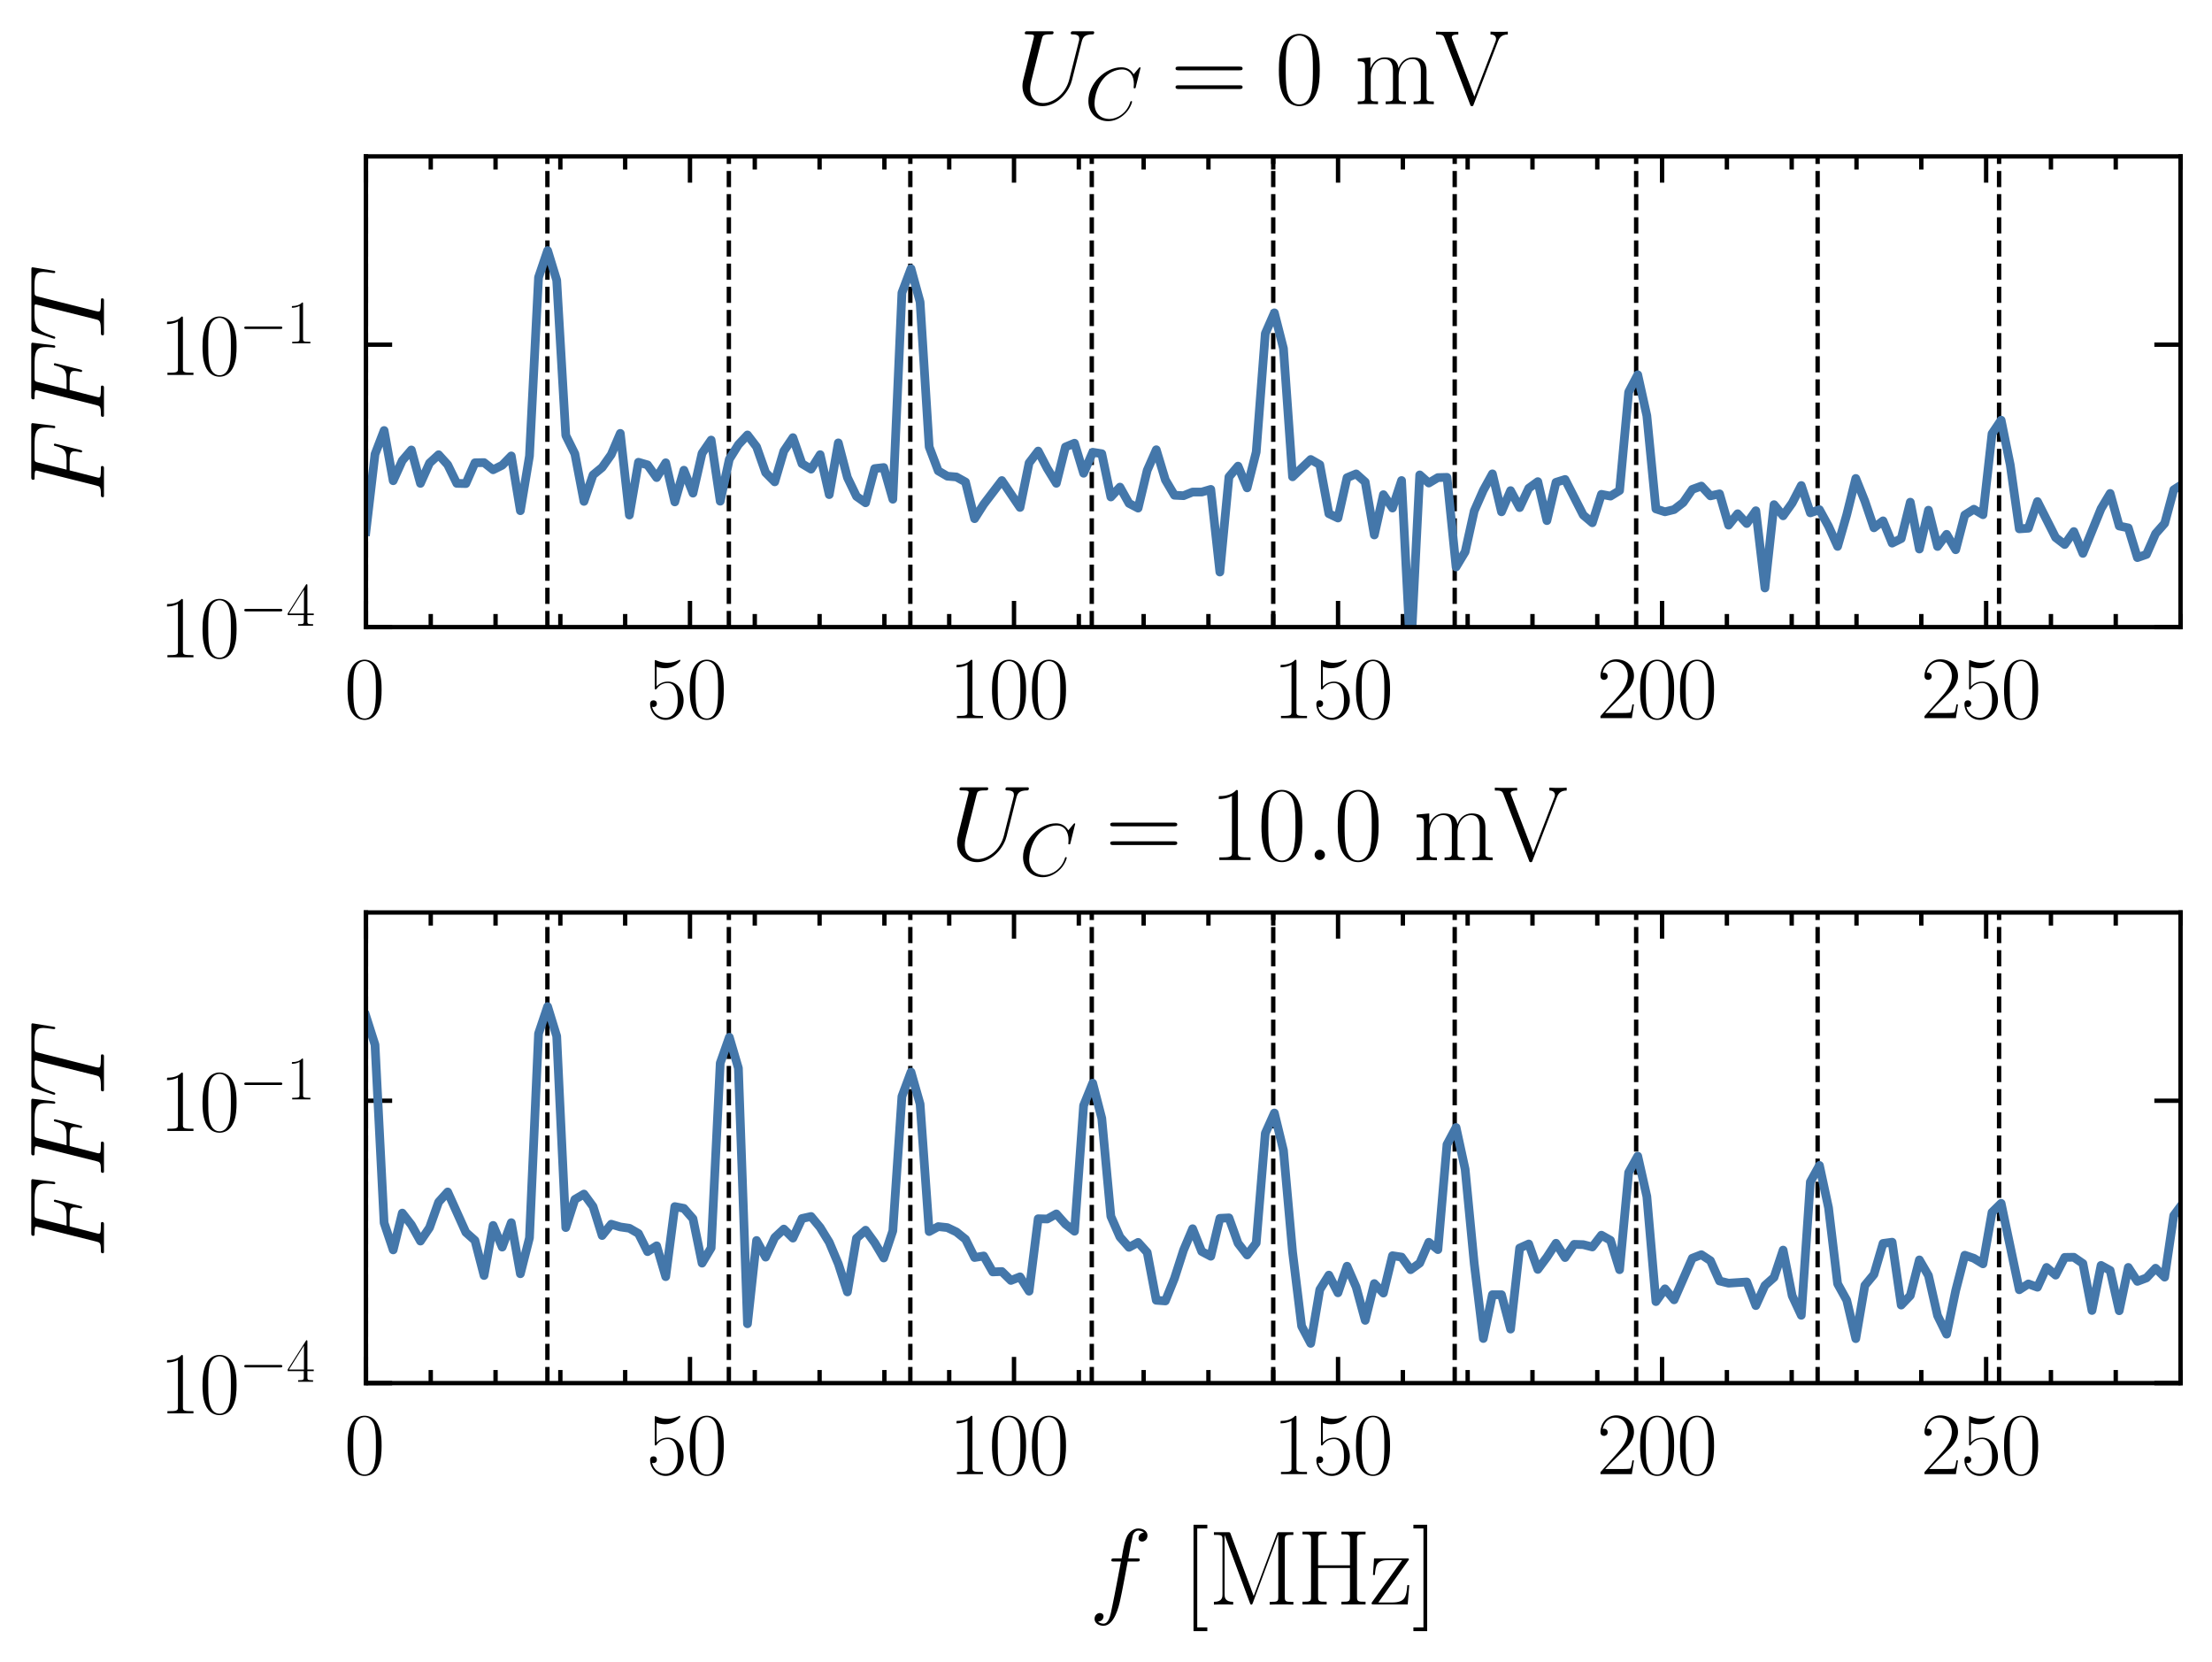 <?xml version="1.0" encoding="utf-8" standalone="no"?>
<!DOCTYPE svg PUBLIC "-//W3C//DTD SVG 1.1//EN"
  "http://www.w3.org/Graphics/SVG/1.1/DTD/svg11.dtd">
<svg xmlns:xlink="http://www.w3.org/1999/xlink" width="253.2pt" height="190.2pt" viewBox="0 0 253.2 190.2" xmlns="http://www.w3.org/2000/svg" version="1.1">
 <defs>
  <style type="text/css">*{stroke-linejoin: round; stroke-linecap: butt}</style>
 </defs>
 <g id="figure_1">
  <g id="patch_1">
   <path d="M 0 190.2 
L 253.2 190.2 
L 253.2 0 
L 0 0 
L 0 190.2 
z
" style="fill: none"/>
  </g>
  <g id="axes_1">
   <g id="patch_2">
    <path d="M 41.887 71.766 
L 249.6 71.766 
L 249.6 17.902 
L 41.887 17.902 
L 41.887 71.766 
z
" style="fill: none"/>
   </g>
   <g id="matplotlib.axis_1">
    <g id="xtick_1">
     <g id="line2d_1">
      <defs>
       <path id="m1334ce44d2" d="M 0 0 
L 0 -3 
" style="stroke: #000000; stroke-width: 0.5"/>
      </defs>
      <g>
       <use xlink:href="#m1334ce44d2" x="41.887" y="71.766" style="stroke: #000000; stroke-width: 0.5"/>
      </g>
     </g>
     <g id="line2d_2">
      <defs>
       <path id="m9da2466e76" d="M 0 0 
L 0 3 
" style="stroke: #000000; stroke-width: 0.5"/>
      </defs>
      <g>
       <use xlink:href="#m9da2466e76" x="41.887" y="17.902" style="stroke: #000000; stroke-width: 0.5"/>
      </g>
     </g>
     <g id="text_1">
      <!-- $\mathdefault{0}$ -->
      <g transform="translate(39.397 82.185) scale(0.1 -0.1)">
       <defs>
        <path id="CMR17-30" d="M 2688 2025 
C 2688 2416 2682 3080 2413 3591 
C 2176 4039 1798 4198 1466 4198 
C 1158 4198 768 4058 525 3597 
C 269 3118 243 2524 243 2025 
C 243 1661 250 1106 448 619 
C 723 -39 1216 -128 1466 -128 
C 1760 -128 2208 -7 2470 600 
C 2662 1042 2688 1559 2688 2025 
z
M 1466 -26 
C 1056 -26 813 325 723 812 
C 653 1188 653 1738 653 2096 
C 653 2588 653 2997 736 3387 
C 858 3929 1216 4096 1466 4096 
C 1728 4096 2067 3923 2189 3400 
C 2272 3036 2278 2607 2278 2096 
C 2278 1680 2278 1169 2202 792 
C 2067 95 1690 -26 1466 -26 
z
" transform="scale(0.016)"/>
       </defs>
       <use xlink:href="#CMR17-30" transform="scale(0.996)"/>
      </g>
     </g>
    </g>
    <g id="xtick_2">
     <g id="line2d_3">
      <g>
       <use xlink:href="#m1334ce44d2" x="78.979" y="71.766" style="stroke: #000000; stroke-width: 0.5"/>
      </g>
     </g>
     <g id="line2d_4">
      <g>
       <use xlink:href="#m9da2466e76" x="78.979" y="17.902" style="stroke: #000000; stroke-width: 0.5"/>
      </g>
     </g>
     <g id="text_2">
      <!-- $\mathdefault{50}$ -->
      <g transform="translate(73.997 82.185) scale(0.1 -0.1)">
       <defs>
        <path id="CMR17-35" d="M 730 3692 
C 794 3666 1056 3584 1325 3584 
C 1920 3584 2246 3911 2432 4100 
C 2432 4157 2432 4192 2394 4192 
C 2387 4192 2374 4192 2323 4163 
C 2099 4058 1837 3973 1517 3973 
C 1325 3973 1037 3999 723 4139 
C 653 4171 640 4171 634 4171 
C 602 4171 595 4164 595 4037 
L 595 2203 
C 595 2089 595 2057 659 2057 
C 691 2057 704 2070 736 2114 
C 941 2401 1222 2522 1542 2522 
C 1766 2522 2246 2382 2246 1289 
C 2246 1085 2246 715 2054 421 
C 1894 159 1645 25 1370 25 
C 947 25 518 320 403 814 
C 429 807 480 795 506 795 
C 589 795 749 840 749 1038 
C 749 1210 627 1280 506 1280 
C 358 1280 262 1190 262 1011 
C 262 454 704 -128 1382 -128 
C 2042 -128 2669 440 2669 1264 
C 2669 2030 2170 2624 1549 2624 
C 1222 2624 947 2503 730 2274 
L 730 3692 
z
" transform="scale(0.016)"/>
       </defs>
       <use xlink:href="#CMR17-35" transform="scale(0.996)"/>
       <use xlink:href="#CMR17-30" transform="translate(45.69 0) scale(0.996)"/>
      </g>
     </g>
    </g>
    <g id="xtick_3">
     <g id="line2d_5">
      <g>
       <use xlink:href="#m1334ce44d2" x="116.07" y="71.766" style="stroke: #000000; stroke-width: 0.5"/>
      </g>
     </g>
     <g id="line2d_6">
      <g>
       <use xlink:href="#m9da2466e76" x="116.07" y="17.902" style="stroke: #000000; stroke-width: 0.5"/>
      </g>
     </g>
     <g id="text_3">
      <!-- $\mathdefault{100}$ -->
      <g transform="translate(108.598 82.185) scale(0.1 -0.1)">
       <defs>
        <path id="CMR17-31" d="M 1702 4058 
C 1702 4192 1696 4192 1606 4192 
C 1357 3916 979 3827 621 3827 
C 602 3827 570 3827 563 3808 
C 557 3795 557 3782 557 3648 
C 755 3648 1088 3686 1344 3839 
L 1344 461 
C 1344 236 1331 160 781 160 
L 589 160 
L 589 0 
C 896 0 1216 0 1523 0 
C 1830 0 2150 0 2458 0 
L 2458 160 
L 2266 160 
C 1715 160 1702 230 1702 458 
L 1702 4058 
z
" transform="scale(0.016)"/>
       </defs>
       <use xlink:href="#CMR17-31" transform="scale(0.996)"/>
       <use xlink:href="#CMR17-30" transform="translate(45.69 0) scale(0.996)"/>
       <use xlink:href="#CMR17-30" transform="translate(91.381 0) scale(0.996)"/>
      </g>
     </g>
    </g>
    <g id="xtick_4">
     <g id="line2d_7">
      <g>
       <use xlink:href="#m1334ce44d2" x="153.162" y="71.766" style="stroke: #000000; stroke-width: 0.5"/>
      </g>
     </g>
     <g id="line2d_8">
      <g>
       <use xlink:href="#m9da2466e76" x="153.162" y="17.902" style="stroke: #000000; stroke-width: 0.5"/>
      </g>
     </g>
     <g id="text_4">
      <!-- $\mathdefault{150}$ -->
      <g transform="translate(145.69 82.185) scale(0.1 -0.1)">
       <use xlink:href="#CMR17-31" transform="scale(0.996)"/>
       <use xlink:href="#CMR17-35" transform="translate(45.69 0) scale(0.996)"/>
       <use xlink:href="#CMR17-30" transform="translate(91.381 0) scale(0.996)"/>
      </g>
     </g>
    </g>
    <g id="xtick_5">
     <g id="line2d_9">
      <g>
       <use xlink:href="#m1334ce44d2" x="190.253" y="71.766" style="stroke: #000000; stroke-width: 0.5"/>
      </g>
     </g>
     <g id="line2d_10">
      <g>
       <use xlink:href="#m9da2466e76" x="190.253" y="17.902" style="stroke: #000000; stroke-width: 0.5"/>
      </g>
     </g>
     <g id="text_5">
      <!-- $\mathdefault{200}$ -->
      <g transform="translate(182.781 82.185) scale(0.1 -0.1)">
       <defs>
        <path id="CMR17-32" d="M 2669 989 
L 2554 989 
C 2490 536 2438 459 2413 420 
C 2381 369 1920 369 1830 369 
L 602 369 
C 832 619 1280 1072 1824 1597 
C 2214 1967 2669 2402 2669 3035 
C 2669 3790 2067 4224 1395 4224 
C 691 4224 262 3604 262 3030 
C 262 2780 448 2748 525 2748 
C 589 2748 781 2787 781 3010 
C 781 3207 614 3264 525 3264 
C 486 3264 448 3258 422 3245 
C 544 3790 915 4058 1306 4058 
C 1862 4058 2227 3617 2227 3035 
C 2227 2479 1901 2000 1536 1584 
L 262 146 
L 262 0 
L 2515 0 
L 2669 989 
z
" transform="scale(0.016)"/>
       </defs>
       <use xlink:href="#CMR17-32" transform="scale(0.996)"/>
       <use xlink:href="#CMR17-30" transform="translate(45.69 0) scale(0.996)"/>
       <use xlink:href="#CMR17-30" transform="translate(91.381 0) scale(0.996)"/>
      </g>
     </g>
    </g>
    <g id="xtick_6">
     <g id="line2d_11">
      <g>
       <use xlink:href="#m1334ce44d2" x="227.345" y="71.766" style="stroke: #000000; stroke-width: 0.5"/>
      </g>
     </g>
     <g id="line2d_12">
      <g>
       <use xlink:href="#m9da2466e76" x="227.345" y="17.902" style="stroke: #000000; stroke-width: 0.5"/>
      </g>
     </g>
     <g id="text_6">
      <!-- $\mathdefault{250}$ -->
      <g transform="translate(219.873 82.185) scale(0.1 -0.1)">
       <use xlink:href="#CMR17-32" transform="scale(0.996)"/>
       <use xlink:href="#CMR17-35" transform="translate(45.69 0) scale(0.996)"/>
       <use xlink:href="#CMR17-30" transform="translate(91.381 0) scale(0.996)"/>
      </g>
     </g>
    </g>
    <g id="xtick_7">
     <g id="line2d_13">
      <defs>
       <path id="m2199b0cbd5" d="M 0 0 
L 0 -1.5 
" style="stroke: #000000; stroke-width: 0.5"/>
      </defs>
      <g>
       <use xlink:href="#m2199b0cbd5" x="49.306" y="71.766" style="stroke: #000000; stroke-width: 0.5"/>
      </g>
     </g>
     <g id="line2d_14">
      <defs>
       <path id="mbf04f0ed23" d="M 0 0 
L 0 1.5 
" style="stroke: #000000; stroke-width: 0.5"/>
      </defs>
      <g>
       <use xlink:href="#mbf04f0ed23" x="49.306" y="17.902" style="stroke: #000000; stroke-width: 0.5"/>
      </g>
     </g>
    </g>
    <g id="xtick_8">
     <g id="line2d_15">
      <g>
       <use xlink:href="#m2199b0cbd5" x="56.724" y="71.766" style="stroke: #000000; stroke-width: 0.5"/>
      </g>
     </g>
     <g id="line2d_16">
      <g>
       <use xlink:href="#mbf04f0ed23" x="56.724" y="17.902" style="stroke: #000000; stroke-width: 0.5"/>
      </g>
     </g>
    </g>
    <g id="xtick_9">
     <g id="line2d_17">
      <g>
       <use xlink:href="#m2199b0cbd5" x="64.142" y="71.766" style="stroke: #000000; stroke-width: 0.5"/>
      </g>
     </g>
     <g id="line2d_18">
      <g>
       <use xlink:href="#mbf04f0ed23" x="64.142" y="17.902" style="stroke: #000000; stroke-width: 0.5"/>
      </g>
     </g>
    </g>
    <g id="xtick_10">
     <g id="line2d_19">
      <g>
       <use xlink:href="#m2199b0cbd5" x="71.561" y="71.766" style="stroke: #000000; stroke-width: 0.5"/>
      </g>
     </g>
     <g id="line2d_20">
      <g>
       <use xlink:href="#mbf04f0ed23" x="71.561" y="17.902" style="stroke: #000000; stroke-width: 0.5"/>
      </g>
     </g>
    </g>
    <g id="xtick_11">
     <g id="line2d_21">
      <g>
       <use xlink:href="#m2199b0cbd5" x="86.397" y="71.766" style="stroke: #000000; stroke-width: 0.5"/>
      </g>
     </g>
     <g id="line2d_22">
      <g>
       <use xlink:href="#mbf04f0ed23" x="86.397" y="17.902" style="stroke: #000000; stroke-width: 0.5"/>
      </g>
     </g>
    </g>
    <g id="xtick_12">
     <g id="line2d_23">
      <g>
       <use xlink:href="#m2199b0cbd5" x="93.815" y="71.766" style="stroke: #000000; stroke-width: 0.5"/>
      </g>
     </g>
     <g id="line2d_24">
      <g>
       <use xlink:href="#mbf04f0ed23" x="93.815" y="17.902" style="stroke: #000000; stroke-width: 0.5"/>
      </g>
     </g>
    </g>
    <g id="xtick_13">
     <g id="line2d_25">
      <g>
       <use xlink:href="#m2199b0cbd5" x="101.234" y="71.766" style="stroke: #000000; stroke-width: 0.5"/>
      </g>
     </g>
     <g id="line2d_26">
      <g>
       <use xlink:href="#mbf04f0ed23" x="101.234" y="17.902" style="stroke: #000000; stroke-width: 0.5"/>
      </g>
     </g>
    </g>
    <g id="xtick_14">
     <g id="line2d_27">
      <g>
       <use xlink:href="#m2199b0cbd5" x="108.652" y="71.766" style="stroke: #000000; stroke-width: 0.5"/>
      </g>
     </g>
     <g id="line2d_28">
      <g>
       <use xlink:href="#mbf04f0ed23" x="108.652" y="17.902" style="stroke: #000000; stroke-width: 0.5"/>
      </g>
     </g>
    </g>
    <g id="xtick_15">
     <g id="line2d_29">
      <g>
       <use xlink:href="#m2199b0cbd5" x="123.489" y="71.766" style="stroke: #000000; stroke-width: 0.5"/>
      </g>
     </g>
     <g id="line2d_30">
      <g>
       <use xlink:href="#mbf04f0ed23" x="123.489" y="17.902" style="stroke: #000000; stroke-width: 0.5"/>
      </g>
     </g>
    </g>
    <g id="xtick_16">
     <g id="line2d_31">
      <g>
       <use xlink:href="#m2199b0cbd5" x="130.907" y="71.766" style="stroke: #000000; stroke-width: 0.5"/>
      </g>
     </g>
     <g id="line2d_32">
      <g>
       <use xlink:href="#mbf04f0ed23" x="130.907" y="17.902" style="stroke: #000000; stroke-width: 0.5"/>
      </g>
     </g>
    </g>
    <g id="xtick_17">
     <g id="line2d_33">
      <g>
       <use xlink:href="#m2199b0cbd5" x="138.325" y="71.766" style="stroke: #000000; stroke-width: 0.5"/>
      </g>
     </g>
     <g id="line2d_34">
      <g>
       <use xlink:href="#mbf04f0ed23" x="138.325" y="17.902" style="stroke: #000000; stroke-width: 0.5"/>
      </g>
     </g>
    </g>
    <g id="xtick_18">
     <g id="line2d_35">
      <g>
       <use xlink:href="#m2199b0cbd5" x="145.743" y="71.766" style="stroke: #000000; stroke-width: 0.5"/>
      </g>
     </g>
     <g id="line2d_36">
      <g>
       <use xlink:href="#mbf04f0ed23" x="145.743" y="17.902" style="stroke: #000000; stroke-width: 0.5"/>
      </g>
     </g>
    </g>
    <g id="xtick_19">
     <g id="line2d_37">
      <g>
       <use xlink:href="#m2199b0cbd5" x="160.58" y="71.766" style="stroke: #000000; stroke-width: 0.5"/>
      </g>
     </g>
     <g id="line2d_38">
      <g>
       <use xlink:href="#mbf04f0ed23" x="160.58" y="17.902" style="stroke: #000000; stroke-width: 0.5"/>
      </g>
     </g>
    </g>
    <g id="xtick_20">
     <g id="line2d_39">
      <g>
       <use xlink:href="#m2199b0cbd5" x="167.998" y="71.766" style="stroke: #000000; stroke-width: 0.5"/>
      </g>
     </g>
     <g id="line2d_40">
      <g>
       <use xlink:href="#mbf04f0ed23" x="167.998" y="17.902" style="stroke: #000000; stroke-width: 0.5"/>
      </g>
     </g>
    </g>
    <g id="xtick_21">
     <g id="line2d_41">
      <g>
       <use xlink:href="#m2199b0cbd5" x="175.417" y="71.766" style="stroke: #000000; stroke-width: 0.5"/>
      </g>
     </g>
     <g id="line2d_42">
      <g>
       <use xlink:href="#mbf04f0ed23" x="175.417" y="17.902" style="stroke: #000000; stroke-width: 0.5"/>
      </g>
     </g>
    </g>
    <g id="xtick_22">
     <g id="line2d_43">
      <g>
       <use xlink:href="#m2199b0cbd5" x="182.835" y="71.766" style="stroke: #000000; stroke-width: 0.5"/>
      </g>
     </g>
     <g id="line2d_44">
      <g>
       <use xlink:href="#mbf04f0ed23" x="182.835" y="17.902" style="stroke: #000000; stroke-width: 0.5"/>
      </g>
     </g>
    </g>
    <g id="xtick_23">
     <g id="line2d_45">
      <g>
       <use xlink:href="#m2199b0cbd5" x="197.671" y="71.766" style="stroke: #000000; stroke-width: 0.5"/>
      </g>
     </g>
     <g id="line2d_46">
      <g>
       <use xlink:href="#mbf04f0ed23" x="197.671" y="17.902" style="stroke: #000000; stroke-width: 0.5"/>
      </g>
     </g>
    </g>
    <g id="xtick_24">
     <g id="line2d_47">
      <g>
       <use xlink:href="#m2199b0cbd5" x="205.09" y="71.766" style="stroke: #000000; stroke-width: 0.5"/>
      </g>
     </g>
     <g id="line2d_48">
      <g>
       <use xlink:href="#mbf04f0ed23" x="205.09" y="17.902" style="stroke: #000000; stroke-width: 0.5"/>
      </g>
     </g>
    </g>
    <g id="xtick_25">
     <g id="line2d_49">
      <g>
       <use xlink:href="#m2199b0cbd5" x="212.508" y="71.766" style="stroke: #000000; stroke-width: 0.5"/>
      </g>
     </g>
     <g id="line2d_50">
      <g>
       <use xlink:href="#mbf04f0ed23" x="212.508" y="17.902" style="stroke: #000000; stroke-width: 0.5"/>
      </g>
     </g>
    </g>
    <g id="xtick_26">
     <g id="line2d_51">
      <g>
       <use xlink:href="#m2199b0cbd5" x="219.926" y="71.766" style="stroke: #000000; stroke-width: 0.5"/>
      </g>
     </g>
     <g id="line2d_52">
      <g>
       <use xlink:href="#mbf04f0ed23" x="219.926" y="17.902" style="stroke: #000000; stroke-width: 0.5"/>
      </g>
     </g>
    </g>
    <g id="xtick_27">
     <g id="line2d_53">
      <g>
       <use xlink:href="#m2199b0cbd5" x="234.763" y="71.766" style="stroke: #000000; stroke-width: 0.5"/>
      </g>
     </g>
     <g id="line2d_54">
      <g>
       <use xlink:href="#mbf04f0ed23" x="234.763" y="17.902" style="stroke: #000000; stroke-width: 0.5"/>
      </g>
     </g>
    </g>
    <g id="xtick_28">
     <g id="line2d_55">
      <g>
       <use xlink:href="#m2199b0cbd5" x="242.181" y="71.766" style="stroke: #000000; stroke-width: 0.5"/>
      </g>
     </g>
     <g id="line2d_56">
      <g>
       <use xlink:href="#mbf04f0ed23" x="242.181" y="17.902" style="stroke: #000000; stroke-width: 0.5"/>
      </g>
     </g>
    </g>
    <g id="xtick_29">
     <g id="line2d_57">
      <g>
       <use xlink:href="#m2199b0cbd5" x="249.6" y="71.766" style="stroke: #000000; stroke-width: 0.5"/>
      </g>
     </g>
     <g id="line2d_58">
      <g>
       <use xlink:href="#mbf04f0ed23" x="249.6" y="17.902" style="stroke: #000000; stroke-width: 0.5"/>
      </g>
     </g>
    </g>
   </g>
   <g id="matplotlib.axis_2">
    <g id="ytick_1">
     <g id="line2d_59">
      <defs>
       <path id="m8ea0813088" d="M 0 0 
L 3 0 
" style="stroke: #000000; stroke-width: 0.5"/>
      </defs>
      <g>
       <use xlink:href="#m8ea0813088" x="41.887" y="71.766" style="stroke: #000000; stroke-width: 0.5"/>
      </g>
     </g>
     <g id="line2d_60">
      <defs>
       <path id="m4b340bcbdb" d="M 0 0 
L -3 0 
" style="stroke: #000000; stroke-width: 0.5"/>
      </defs>
      <g>
       <use xlink:href="#m4b340bcbdb" x="249.6" y="71.766" style="stroke: #000000; stroke-width: 0.5"/>
      </g>
     </g>
     <g id="text_7">
      <!-- $\mathdefault{10^{-4}}$ -->
      <g transform="translate(18.227 75.226) scale(0.1 -0.1)">
       <defs>
        <path id="CMSY10-0" d="M 4218 1472 
C 4326 1472 4442 1472 4442 1600 
C 4442 1728 4326 1728 4218 1728 
L 755 1728 
C 646 1728 531 1728 531 1600 
C 531 1472 646 1472 755 1472 
L 4218 1472 
z
" transform="scale(0.016)"/>
        <path id="CMR17-34" d="M 2150 4122 
C 2150 4256 2144 4256 2029 4256 
L 128 1254 
L 128 1088 
L 1779 1088 
L 1779 457 
C 1779 224 1766 160 1318 160 
L 1197 160 
L 1197 0 
C 1402 0 1747 0 1965 0 
C 2182 0 2528 0 2733 0 
L 2733 160 
L 2611 160 
C 2163 160 2150 224 2150 457 
L 2150 1088 
L 2803 1088 
L 2803 1254 
L 2150 1254 
L 2150 4122 
z
M 1798 3703 
L 1798 1254 
L 256 1254 
L 1798 3703 
z
" transform="scale(0.016)"/>
       </defs>
       <use xlink:href="#CMR17-31" transform="scale(0.996)"/>
       <use xlink:href="#CMR17-30" transform="translate(45.69 0) scale(0.996)"/>
       <use xlink:href="#CMSY10-0" transform="translate(91.381 36.154) scale(0.697)"/>
       <use xlink:href="#CMR17-34" transform="translate(145.622 36.154) scale(0.697)"/>
      </g>
     </g>
    </g>
    <g id="ytick_2">
     <g id="line2d_61">
      <g>
       <use xlink:href="#m8ea0813088" x="41.887" y="39.448" style="stroke: #000000; stroke-width: 0.5"/>
      </g>
     </g>
     <g id="line2d_62">
      <g>
       <use xlink:href="#m4b340bcbdb" x="249.6" y="39.448" style="stroke: #000000; stroke-width: 0.5"/>
      </g>
     </g>
     <g id="text_8">
      <!-- $\mathdefault{10^{-1}}$ -->
      <g transform="translate(18.227 42.907) scale(0.1 -0.1)">
       <use xlink:href="#CMR17-31" transform="scale(0.996)"/>
       <use xlink:href="#CMR17-30" transform="translate(45.69 0) scale(0.996)"/>
       <use xlink:href="#CMSY10-0" transform="translate(91.381 36.154) scale(0.697)"/>
       <use xlink:href="#CMR17-31" transform="translate(145.622 36.154) scale(0.697)"/>
      </g>
     </g>
    </g>
    <g id="text_9">
     <!-- $FFT$ -->
     <g transform="translate(11.902 57.468) rotate(-90) scale(0.12 -0.12)">
      <defs>
       <path id="CMMI12-46" d="M 1901 2055 
L 2515 2055 
C 3002 2055 3040 1946 3040 1761 
C 3040 1678 3027 1589 2995 1448 
C 2982 1423 2976 1391 2976 1378 
C 2976 1333 3002 1308 3046 1308 
C 3098 1308 3104 1333 3130 1435 
L 3501 2935 
C 3501 2961 3482 2999 3437 2999 
C 3379 2999 3373 2974 3347 2863 
C 3213 2376 3085 2240 2528 2240 
L 1946 2240 
L 2362 3926 
C 2419 4154 2432 4154 2694 4154 
L 3552 4154 
C 4352 4154 4467 3918 4467 3464 
C 4467 3426 4467 3285 4448 3119 
C 4442 3094 4429 3011 4429 2985 
C 4429 2934 4461 2915 4499 2915 
C 4544 2915 4570 2941 4582 3055 
L 4717 4174 
C 4717 4195 4730 4263 4730 4277 
C 4730 4352 4672 4352 4557 4352 
L 1523 4352 
C 1402 4352 1338 4352 1338 4229 
C 1338 4154 1382 4154 1491 4154 
C 1888 4154 1888 4113 1888 4050 
C 1888 4018 1882 3992 1862 3922 
L 998 473 
C 941 249 928 185 480 185 
C 358 185 294 185 294 70 
C 294 0 352 0 390 0 
C 512 0 640 0 762 0 
L 1594 0 
C 1734 0 1888 0 2029 0 
C 2086 0 2163 0 2163 115 
C 2163 185 2125 185 1984 185 
C 1478 185 1466 229 1466 324 
C 1466 356 1478 406 1491 449 
L 1901 2055 
z
" transform="scale(0.016)"/>
       <path id="CMMI12-54" d="M 2669 3910 
C 2707 4064 2720 4121 2816 4147 
C 2867 4160 3078 4160 3213 4160 
C 3853 4160 4154 4134 4154 3634 
C 4154 3537 4128 3295 4090 3057 
L 4083 2980 
C 4083 2954 4109 2916 4147 2916 
C 4211 2916 4211 2948 4230 3050 
L 4416 4184 
C 4429 4243 4429 4256 4429 4275 
C 4429 4345 4390 4345 4262 4345 
L 762 4345 
C 614 4345 608 4339 570 4224 
L 179 3070 
C 173 3056 154 2986 154 2980 
C 154 2948 179 2916 218 2916 
C 269 2916 282 2941 307 3024 
C 576 3801 710 4160 1562 4160 
L 1990 4160 
C 2144 4160 2208 4160 2208 4089 
C 2208 4069 2208 4057 2176 3941 
L 1318 499 
C 1254 249 1242 185 563 185 
C 403 185 358 185 358 64 
C 358 0 429 0 461 0 
C 621 0 787 0 947 0 
L 1946 0 
C 2106 0 2278 0 2438 0 
C 2509 0 2573 0 2573 121 
C 2573 185 2528 185 2362 185 
C 1786 185 1786 243 1786 339 
C 1786 346 1786 391 1811 494 
L 2669 3910 
z
" transform="scale(0.016)"/>
      </defs>
      <use xlink:href="#CMMI12-46" transform="scale(0.996)"/>
      <use xlink:href="#CMMI12-46" transform="translate(76.697 0) scale(0.996)"/>
      <use xlink:href="#CMMI12-54" transform="translate(153.394 0) scale(0.996)"/>
     </g>
    </g>
   </g>
   <g id="LineCollection_1">
    <path d="M 41.887 71.766 
L 41.887 17.902 
" clip-path="url(#pbf90f8d2f1)" style="fill: none; stroke-dasharray: 1.85,0.8; stroke-dashoffset: 0; stroke: #000000; stroke-width: 0.5"/>
   </g>
   <g id="LineCollection_2">
    <path d="M 62.659 71.766 
L 62.659 17.902 
" clip-path="url(#pbf90f8d2f1)" style="fill: none; stroke-dasharray: 1.85,0.8; stroke-dashoffset: 0; stroke: #000000; stroke-width: 0.5"/>
   </g>
   <g id="LineCollection_3">
    <path d="M 83.43 71.766 
L 83.43 17.902 
" clip-path="url(#pbf90f8d2f1)" style="fill: none; stroke-dasharray: 1.85,0.8; stroke-dashoffset: 0; stroke: #000000; stroke-width: 0.5"/>
   </g>
   <g id="LineCollection_4">
    <path d="M 104.201 71.766 
L 104.201 17.902 
" clip-path="url(#pbf90f8d2f1)" style="fill: none; stroke-dasharray: 1.85,0.8; stroke-dashoffset: 0; stroke: #000000; stroke-width: 0.5"/>
   </g>
   <g id="LineCollection_5">
    <path d="M 124.972 71.766 
L 124.972 17.902 
" clip-path="url(#pbf90f8d2f1)" style="fill: none; stroke-dasharray: 1.85,0.8; stroke-dashoffset: 0; stroke: #000000; stroke-width: 0.5"/>
   </g>
   <g id="LineCollection_6">
    <path d="M 145.743 71.766 
L 145.743 17.902 
" clip-path="url(#pbf90f8d2f1)" style="fill: none; stroke-dasharray: 1.85,0.8; stroke-dashoffset: 0; stroke: #000000; stroke-width: 0.5"/>
   </g>
   <g id="LineCollection_7">
    <path d="M 166.515 71.766 
L 166.515 17.902 
" clip-path="url(#pbf90f8d2f1)" style="fill: none; stroke-dasharray: 1.85,0.8; stroke-dashoffset: 0; stroke: #000000; stroke-width: 0.5"/>
   </g>
   <g id="LineCollection_8">
    <path d="M 187.286 71.766 
L 187.286 17.902 
" clip-path="url(#pbf90f8d2f1)" style="fill: none; stroke-dasharray: 1.85,0.8; stroke-dashoffset: 0; stroke: #000000; stroke-width: 0.5"/>
   </g>
   <g id="LineCollection_9">
    <path d="M 208.057 71.766 
L 208.057 17.902 
" clip-path="url(#pbf90f8d2f1)" style="fill: none; stroke-dasharray: 1.85,0.8; stroke-dashoffset: 0; stroke: #000000; stroke-width: 0.5"/>
   </g>
   <g id="LineCollection_10">
    <path d="M 228.828 71.766 
L 228.828 17.902 
" clip-path="url(#pbf90f8d2f1)" style="fill: none; stroke-dasharray: 1.85,0.8; stroke-dashoffset: 0; stroke: #000000; stroke-width: 0.5"/>
   </g>
   <g id="LineCollection_11">
    <path d="M 249.6 71.766 
L 249.6 17.902 
" clip-path="url(#pbf90f8d2f1)" style="fill: none; stroke-dasharray: 1.85,0.8; stroke-dashoffset: 0; stroke: #000000; stroke-width: 0.5"/>
   </g>
   <g id="LineCollection_12">
    <path clip-path="url(#pbf90f8d2f1)" style="fill: none; stroke-dasharray: 1.85,0.8; stroke-dashoffset: 0; stroke: #000000; stroke-width: 0.5"/>
   </g>
   <g id="LineCollection_13">
    <path clip-path="url(#pbf90f8d2f1)" style="fill: none; stroke-dasharray: 1.85,0.8; stroke-dashoffset: 0; stroke: #000000; stroke-width: 0.5"/>
   </g>
   <g id="LineCollection_14">
    <path clip-path="url(#pbf90f8d2f1)" style="fill: none; stroke-dasharray: 1.85,0.8; stroke-dashoffset: 0; stroke: #000000; stroke-width: 0.5"/>
   </g>
   <g id="LineCollection_15">
    <path clip-path="url(#pbf90f8d2f1)" style="fill: none; stroke-dasharray: 1.85,0.8; stroke-dashoffset: 0; stroke: #000000; stroke-width: 0.5"/>
   </g>
   <g id="LineCollection_16">
    <path clip-path="url(#pbf90f8d2f1)" style="fill: none; stroke-dasharray: 1.85,0.8; stroke-dashoffset: 0; stroke: #000000; stroke-width: 0.5"/>
   </g>
   <g id="line2d_63">
    <path d="M 41.887 60.825 
L 42.927 51.976 
L 43.967 49.269 
L 45.007 55.016 
L 46.047 52.712 
L 47.087 51.495 
L 48.127 55.319 
L 49.166 52.998 
L 50.206 52.04 
L 51.246 53.188 
L 52.286 55.318 
L 53.326 55.341 
L 54.366 52.962 
L 55.406 52.94 
L 56.445 53.761 
L 57.485 53.243 
L 58.525 52.177 
L 59.565 58.447 
L 60.605 52.191 
L 61.645 31.74 
L 62.685 28.675 
L 63.724 32.073 
L 64.764 49.831 
L 65.804 51.935 
L 66.844 57.38 
L 67.884 54.352 
L 68.924 53.495 
L 69.964 52.026 
L 71.003 49.598 
L 72.043 58.944 
L 73.083 52.901 
L 74.123 53.203 
L 75.163 54.655 
L 76.203 52.961 
L 77.243 57.442 
L 78.282 53.812 
L 79.322 56.438 
L 80.362 51.872 
L 81.402 50.362 
L 82.442 57.36 
L 83.482 52.556 
L 84.522 50.888 
L 85.561 49.777 
L 86.601 51.134 
L 87.641 54.088 
L 88.681 55.145 
L 89.721 51.625 
L 90.761 50.085 
L 91.801 53.065 
L 92.841 53.691 
L 93.88 52.033 
L 94.92 56.606 
L 95.96 50.684 
L 97 54.644 
L 98.04 56.804 
L 99.08 57.54 
L 100.12 53.626 
L 101.159 53.506 
L 102.199 57.134 
L 103.239 33.51 
L 104.279 30.748 
L 105.319 34.554 
L 106.359 51.142 
L 107.399 53.888 
L 108.438 54.496 
L 109.478 54.585 
L 110.518 55.163 
L 111.558 59.358 
L 112.598 57.721 
L 114.678 54.995 
L 116.757 58.074 
L 117.797 52.978 
L 118.837 51.619 
L 119.877 53.615 
L 120.917 55.311 
L 121.957 51.153 
L 122.996 50.723 
L 124.036 54.16 
L 125.076 51.76 
L 126.116 51.923 
L 127.156 56.875 
L 128.196 55.746 
L 129.236 57.606 
L 130.276 58.15 
L 131.315 53.832 
L 132.355 51.471 
L 133.395 54.919 
L 134.435 56.676 
L 135.475 56.727 
L 136.515 56.309 
L 137.555 56.313 
L 138.594 56.006 
L 139.634 65.467 
L 140.674 54.576 
L 141.714 53.344 
L 142.754 55.833 
L 143.794 51.733 
L 144.834 38.169 
L 145.873 35.802 
L 146.913 39.884 
L 147.953 54.566 
L 150.033 52.585 
L 151.073 53.18 
L 152.113 58.786 
L 153.152 59.283 
L 154.192 54.666 
L 155.232 54.234 
L 156.272 55.163 
L 157.312 61.223 
L 158.352 56.612 
L 159.392 58.142 
L 160.431 54.992 
L 161.471 74.969 
L 162.511 54.349 
L 163.551 55.278 
L 164.591 54.657 
L 165.631 54.629 
L 166.671 64.882 
L 167.71 63.151 
L 168.75 58.474 
L 169.79 56.113 
L 170.83 54.227 
L 171.87 58.574 
L 172.91 56.15 
L 173.95 58.091 
L 174.99 55.876 
L 176.029 55.119 
L 177.069 59.581 
L 178.109 55.197 
L 179.149 54.871 
L 181.229 58.945 
L 182.269 59.826 
L 183.308 56.575 
L 184.348 56.776 
L 185.388 56.138 
L 186.428 44.864 
L 187.468 42.891 
L 188.508 47.577 
L 189.548 58.242 
L 190.587 58.573 
L 191.627 58.316 
L 192.667 57.514 
L 193.707 56.007 
L 194.747 55.629 
L 195.787 56.749 
L 196.827 56.515 
L 197.866 60.101 
L 198.906 58.794 
L 199.946 59.914 
L 200.986 58.451 
L 202.026 67.289 
L 203.066 57.754 
L 204.106 59.031 
L 205.145 57.569 
L 206.185 55.564 
L 207.225 58.693 
L 208.265 58.33 
L 209.305 60.227 
L 210.345 62.531 
L 211.385 58.922 
L 212.425 54.756 
L 213.464 57.348 
L 214.504 60.404 
L 215.544 59.608 
L 216.584 62.157 
L 217.624 61.64 
L 218.664 57.472 
L 219.704 62.834 
L 220.743 58.388 
L 221.783 62.54 
L 222.823 61.15 
L 223.863 62.913 
L 224.903 58.933 
L 225.943 58.278 
L 226.983 58.905 
L 228.022 49.631 
L 229.062 48.087 
L 230.102 53.182 
L 231.142 60.523 
L 232.182 60.452 
L 233.222 57.4 
L 235.301 61.519 
L 236.341 62.316 
L 237.381 60.832 
L 238.421 63.331 
L 240.501 58.215 
L 241.541 56.471 
L 242.58 60.197 
L 243.62 60.413 
L 244.66 63.813 
L 245.7 63.451 
L 246.74 61.078 
L 247.78 59.897 
L 248.82 56.053 
L 249.859 55.39 
L 250.899 62.834 
L 251.939 58.121 
L 252.979 60.048 
L 254.019 61.594 
L 254.2 61.194 
L 254.2 61.194 
" clip-path="url(#pbf90f8d2f1)" style="fill: none; stroke: #4477aa; stroke-linecap: square"/>
   </g>
   <g id="patch_3">
    <path d="M 41.887 71.766 
L 41.887 17.902 
" style="fill: none; stroke: #000000; stroke-width: 0.5; stroke-linejoin: miter; stroke-linecap: square"/>
   </g>
   <g id="patch_4">
    <path d="M 249.6 71.766 
L 249.6 17.902 
" style="fill: none; stroke: #000000; stroke-width: 0.5; stroke-linejoin: miter; stroke-linecap: square"/>
   </g>
   <g id="patch_5">
    <path d="M 41.887 71.766 
L 249.6 71.766 
" style="fill: none; stroke: #000000; stroke-width: 0.5; stroke-linejoin: miter; stroke-linecap: square"/>
   </g>
   <g id="patch_6">
    <path d="M 41.887 17.902 
L 249.6 17.902 
" style="fill: none; stroke: #000000; stroke-width: 0.5; stroke-linejoin: miter; stroke-linecap: square"/>
   </g>
   <g id="text_10">
    <!-- $U_C = 0$ mV -->
    <g transform="translate(116.204 11.902) scale(0.12 -0.12)">
     <defs>
      <path id="CMMI12-55" d="M 3238 1474 
C 3014 581 2272 57 1670 57 
C 1210 57 896 363 896 891 
C 896 916 896 1107 966 1387 
L 1594 3887 
C 1651 4103 1664 4167 2118 4167 
C 2234 4167 2298 4167 2298 4282 
C 2298 4352 2240 4352 2202 4352 
C 2086 4352 1952 4352 1830 4352 
L 1075 4352 
C 954 4352 819 4352 698 4352 
C 653 4352 576 4352 576 4231 
C 576 4167 621 4167 742 4167 
C 1126 4167 1126 4116 1126 4046 
C 1126 4008 1082 3824 1050 3715 
L 493 1488 
C 474 1418 435 1246 435 1075 
C 435 374 941 -128 1638 -128 
C 2285 -128 3002 384 3328 1197 
C 3373 1305 3430 1530 3469 1702 
C 3533 1933 3667 2496 3712 2662 
L 3955 3623 
C 4038 3956 4090 4167 4653 4167 
C 4704 4173 4730 4224 4730 4282 
C 4730 4352 4672 4352 4646 4352 
C 4557 4352 4442 4352 4352 4352 
L 4051 4352 
C 3654 4352 3450 4352 3443 4352 
C 3405 4352 3328 4352 3328 4231 
C 3328 4167 3379 4167 3424 4167 
C 3808 4167 3834 4020 3834 3905 
C 3834 3848 3834 3828 3808 3739 
L 3238 1474 
z
" transform="scale(0.016)"/>
      <path id="CMMI12-43" d="M 4781 4423 
C 4781 4480 4736 4480 4723 4480 
C 4710 4480 4685 4480 4634 4416 
L 4192 3882 
C 3968 4264 3616 4480 3136 4480 
C 1754 4480 320 3088 320 1595 
C 320 533 1069 -128 2003 -128 
C 2515 -128 2963 88 3334 400 
C 3891 863 4058 1481 4058 1531 
C 4058 1588 4006 1588 3987 1588 
C 3930 1588 3923 1550 3910 1524 
C 3616 534 2752 57 2112 57 
C 1434 57 845 489 845 1391 
C 845 1595 909 2700 1632 3532 
C 1984 3939 2586 4295 3194 4295 
C 3898 4295 4211 3717 4211 3068 
C 4211 2903 4192 2764 4192 2738 
C 4192 2681 4256 2681 4275 2681 
C 4346 2681 4352 2687 4378 2801 
L 4781 4423 
z
" transform="scale(0.016)"/>
      <path id="CMR17-3d" d="M 4115 2017 
C 4211 2017 4307 2017 4307 2125 
C 4307 2240 4198 2240 4090 2240 
L 512 2240 
C 403 2240 294 2240 294 2125 
C 294 2017 390 2017 486 2017 
L 4115 2017 
z
M 4090 896 
C 4198 896 4307 896 4307 1011 
C 4307 1119 4211 1119 4115 1119 
L 486 1119 
C 390 1119 294 1119 294 1011 
C 294 896 403 896 512 896 
L 4090 896 
z
" transform="scale(0.016)"/>
      <path id="CMR17-6d" d="M 4326 1933 
C 4326 2252 4269 2790 3507 2790 
C 3072 2790 2771 2496 2656 2151 
L 2650 2151 
C 2573 2676 2195 2790 1837 2790 
C 1331 2790 1069 2400 973 2144 
L 966 2144 
L 966 2790 
L 211 2720 
L 211 2554 
C 589 2554 646 2515 646 2208 
L 646 428 
C 646 184 621 153 211 153 
L 211 -13 
C 365 0 646 0 813 0 
C 979 0 1267 0 1421 -13 
L 1421 153 
C 1011 153 986 178 986 428 
L 986 1658 
C 986 2247 1344 2688 1792 2688 
C 2266 2688 2317 2266 2317 1958 
L 2317 428 
C 2317 184 2291 153 1882 153 
L 1882 -13 
C 2035 0 2317 0 2483 0 
C 2650 0 2938 0 3091 -13 
L 3091 153 
C 2682 153 2656 178 2656 428 
L 2656 1658 
C 2656 2247 3014 2688 3462 2688 
C 3936 2688 3987 2266 3987 1958 
L 3987 428 
C 3987 184 3962 153 3552 153 
L 3552 -13 
C 3706 0 3987 0 4154 0 
C 4320 0 4608 0 4762 -13 
L 4762 153 
C 4352 153 4326 178 4326 428 
L 4326 1933 
z
" transform="scale(0.016)"/>
      <path id="CMR17-56" d="M 3776 3745 
C 3834 3886 3936 4160 4365 4160 
L 4365 4332 
C 4218 4319 4051 4319 3891 4319 
C 3738 4319 3475 4319 3328 4332 
L 3328 4160 
C 3648 4160 3661 3936 3661 3898 
C 3661 3827 3642 3783 3622 3732 
L 2362 446 
L 1043 3886 
C 1024 3931 1011 3963 1011 3994 
C 1011 4160 1267 4160 1402 4160 
L 1402 4319 
C 1197 4319 896 4319 685 4319 
C 518 4319 218 4319 64 4332 
L 64 4160 
C 435 4160 506 4135 582 3931 
L 2106 -26 
C 2138 -115 2144 -128 2214 -128 
C 2285 -128 2291 -115 2323 -26 
L 3776 3745 
z
" transform="scale(0.016)"/>
     </defs>
     <use xlink:href="#CMMI12-55" transform="scale(0.996)"/>
     <use xlink:href="#CMMI12-43" transform="translate(66.252 -14.944) scale(0.697)"/>
     <use xlink:href="#CMR17-3d" transform="translate(148.287 0) scale(0.996)"/>
     <use xlink:href="#CMR17-30" transform="translate(247.676 0) scale(0.996)"/>
     <use xlink:href="#CMR17-6d" transform="translate(323.442 0) scale(0.996)"/>
     <use xlink:href="#CMR17-56" transform="translate(400.362 0) scale(0.996)"/>
    </g>
   </g>
  </g>
  <g id="axes_2">
   <g id="patch_7">
    <path d="M 41.887 158.289 
L 249.6 158.289 
L 249.6 104.425 
L 41.887 104.425 
L 41.887 158.289 
z
" style="fill: none"/>
   </g>
   <g id="matplotlib.axis_3">
    <g id="xtick_30">
     <g id="line2d_64">
      <g>
       <use xlink:href="#m1334ce44d2" x="41.887" y="158.289" style="stroke: #000000; stroke-width: 0.5"/>
      </g>
     </g>
     <g id="line2d_65">
      <g>
       <use xlink:href="#m9da2466e76" x="41.887" y="104.425" style="stroke: #000000; stroke-width: 0.5"/>
      </g>
     </g>
     <g id="text_11">
      <!-- $\mathdefault{0}$ -->
      <g transform="translate(39.397 168.707) scale(0.1 -0.1)">
       <use xlink:href="#CMR17-30" transform="scale(0.996)"/>
      </g>
     </g>
    </g>
    <g id="xtick_31">
     <g id="line2d_66">
      <g>
       <use xlink:href="#m1334ce44d2" x="78.979" y="158.289" style="stroke: #000000; stroke-width: 0.5"/>
      </g>
     </g>
     <g id="line2d_67">
      <g>
       <use xlink:href="#m9da2466e76" x="78.979" y="104.425" style="stroke: #000000; stroke-width: 0.5"/>
      </g>
     </g>
     <g id="text_12">
      <!-- $\mathdefault{50}$ -->
      <g transform="translate(73.997 168.707) scale(0.1 -0.1)">
       <use xlink:href="#CMR17-35" transform="scale(0.996)"/>
       <use xlink:href="#CMR17-30" transform="translate(45.69 0) scale(0.996)"/>
      </g>
     </g>
    </g>
    <g id="xtick_32">
     <g id="line2d_68">
      <g>
       <use xlink:href="#m1334ce44d2" x="116.07" y="158.289" style="stroke: #000000; stroke-width: 0.5"/>
      </g>
     </g>
     <g id="line2d_69">
      <g>
       <use xlink:href="#m9da2466e76" x="116.07" y="104.425" style="stroke: #000000; stroke-width: 0.5"/>
      </g>
     </g>
     <g id="text_13">
      <!-- $\mathdefault{100}$ -->
      <g transform="translate(108.598 168.707) scale(0.1 -0.1)">
       <use xlink:href="#CMR17-31" transform="scale(0.996)"/>
       <use xlink:href="#CMR17-30" transform="translate(45.69 0) scale(0.996)"/>
       <use xlink:href="#CMR17-30" transform="translate(91.381 0) scale(0.996)"/>
      </g>
     </g>
    </g>
    <g id="xtick_33">
     <g id="line2d_70">
      <g>
       <use xlink:href="#m1334ce44d2" x="153.162" y="158.289" style="stroke: #000000; stroke-width: 0.5"/>
      </g>
     </g>
     <g id="line2d_71">
      <g>
       <use xlink:href="#m9da2466e76" x="153.162" y="104.425" style="stroke: #000000; stroke-width: 0.5"/>
      </g>
     </g>
     <g id="text_14">
      <!-- $\mathdefault{150}$ -->
      <g transform="translate(145.69 168.707) scale(0.1 -0.1)">
       <use xlink:href="#CMR17-31" transform="scale(0.996)"/>
       <use xlink:href="#CMR17-35" transform="translate(45.69 0) scale(0.996)"/>
       <use xlink:href="#CMR17-30" transform="translate(91.381 0) scale(0.996)"/>
      </g>
     </g>
    </g>
    <g id="xtick_34">
     <g id="line2d_72">
      <g>
       <use xlink:href="#m1334ce44d2" x="190.253" y="158.289" style="stroke: #000000; stroke-width: 0.5"/>
      </g>
     </g>
     <g id="line2d_73">
      <g>
       <use xlink:href="#m9da2466e76" x="190.253" y="104.425" style="stroke: #000000; stroke-width: 0.5"/>
      </g>
     </g>
     <g id="text_15">
      <!-- $\mathdefault{200}$ -->
      <g transform="translate(182.781 168.707) scale(0.1 -0.1)">
       <use xlink:href="#CMR17-32" transform="scale(0.996)"/>
       <use xlink:href="#CMR17-30" transform="translate(45.69 0) scale(0.996)"/>
       <use xlink:href="#CMR17-30" transform="translate(91.381 0) scale(0.996)"/>
      </g>
     </g>
    </g>
    <g id="xtick_35">
     <g id="line2d_74">
      <g>
       <use xlink:href="#m1334ce44d2" x="227.345" y="158.289" style="stroke: #000000; stroke-width: 0.5"/>
      </g>
     </g>
     <g id="line2d_75">
      <g>
       <use xlink:href="#m9da2466e76" x="227.345" y="104.425" style="stroke: #000000; stroke-width: 0.5"/>
      </g>
     </g>
     <g id="text_16">
      <!-- $\mathdefault{250}$ -->
      <g transform="translate(219.873 168.707) scale(0.1 -0.1)">
       <use xlink:href="#CMR17-32" transform="scale(0.996)"/>
       <use xlink:href="#CMR17-35" transform="translate(45.69 0) scale(0.996)"/>
       <use xlink:href="#CMR17-30" transform="translate(91.381 0) scale(0.996)"/>
      </g>
     </g>
    </g>
    <g id="xtick_36">
     <g id="line2d_76">
      <g>
       <use xlink:href="#m2199b0cbd5" x="49.306" y="158.289" style="stroke: #000000; stroke-width: 0.5"/>
      </g>
     </g>
     <g id="line2d_77">
      <g>
       <use xlink:href="#mbf04f0ed23" x="49.306" y="104.425" style="stroke: #000000; stroke-width: 0.5"/>
      </g>
     </g>
    </g>
    <g id="xtick_37">
     <g id="line2d_78">
      <g>
       <use xlink:href="#m2199b0cbd5" x="56.724" y="158.289" style="stroke: #000000; stroke-width: 0.5"/>
      </g>
     </g>
     <g id="line2d_79">
      <g>
       <use xlink:href="#mbf04f0ed23" x="56.724" y="104.425" style="stroke: #000000; stroke-width: 0.5"/>
      </g>
     </g>
    </g>
    <g id="xtick_38">
     <g id="line2d_80">
      <g>
       <use xlink:href="#m2199b0cbd5" x="64.142" y="158.289" style="stroke: #000000; stroke-width: 0.5"/>
      </g>
     </g>
     <g id="line2d_81">
      <g>
       <use xlink:href="#mbf04f0ed23" x="64.142" y="104.425" style="stroke: #000000; stroke-width: 0.5"/>
      </g>
     </g>
    </g>
    <g id="xtick_39">
     <g id="line2d_82">
      <g>
       <use xlink:href="#m2199b0cbd5" x="71.561" y="158.289" style="stroke: #000000; stroke-width: 0.5"/>
      </g>
     </g>
     <g id="line2d_83">
      <g>
       <use xlink:href="#mbf04f0ed23" x="71.561" y="104.425" style="stroke: #000000; stroke-width: 0.5"/>
      </g>
     </g>
    </g>
    <g id="xtick_40">
     <g id="line2d_84">
      <g>
       <use xlink:href="#m2199b0cbd5" x="86.397" y="158.289" style="stroke: #000000; stroke-width: 0.5"/>
      </g>
     </g>
     <g id="line2d_85">
      <g>
       <use xlink:href="#mbf04f0ed23" x="86.397" y="104.425" style="stroke: #000000; stroke-width: 0.5"/>
      </g>
     </g>
    </g>
    <g id="xtick_41">
     <g id="line2d_86">
      <g>
       <use xlink:href="#m2199b0cbd5" x="93.815" y="158.289" style="stroke: #000000; stroke-width: 0.5"/>
      </g>
     </g>
     <g id="line2d_87">
      <g>
       <use xlink:href="#mbf04f0ed23" x="93.815" y="104.425" style="stroke: #000000; stroke-width: 0.5"/>
      </g>
     </g>
    </g>
    <g id="xtick_42">
     <g id="line2d_88">
      <g>
       <use xlink:href="#m2199b0cbd5" x="101.234" y="158.289" style="stroke: #000000; stroke-width: 0.5"/>
      </g>
     </g>
     <g id="line2d_89">
      <g>
       <use xlink:href="#mbf04f0ed23" x="101.234" y="104.425" style="stroke: #000000; stroke-width: 0.5"/>
      </g>
     </g>
    </g>
    <g id="xtick_43">
     <g id="line2d_90">
      <g>
       <use xlink:href="#m2199b0cbd5" x="108.652" y="158.289" style="stroke: #000000; stroke-width: 0.5"/>
      </g>
     </g>
     <g id="line2d_91">
      <g>
       <use xlink:href="#mbf04f0ed23" x="108.652" y="104.425" style="stroke: #000000; stroke-width: 0.5"/>
      </g>
     </g>
    </g>
    <g id="xtick_44">
     <g id="line2d_92">
      <g>
       <use xlink:href="#m2199b0cbd5" x="123.489" y="158.289" style="stroke: #000000; stroke-width: 0.5"/>
      </g>
     </g>
     <g id="line2d_93">
      <g>
       <use xlink:href="#mbf04f0ed23" x="123.489" y="104.425" style="stroke: #000000; stroke-width: 0.5"/>
      </g>
     </g>
    </g>
    <g id="xtick_45">
     <g id="line2d_94">
      <g>
       <use xlink:href="#m2199b0cbd5" x="130.907" y="158.289" style="stroke: #000000; stroke-width: 0.5"/>
      </g>
     </g>
     <g id="line2d_95">
      <g>
       <use xlink:href="#mbf04f0ed23" x="130.907" y="104.425" style="stroke: #000000; stroke-width: 0.5"/>
      </g>
     </g>
    </g>
    <g id="xtick_46">
     <g id="line2d_96">
      <g>
       <use xlink:href="#m2199b0cbd5" x="138.325" y="158.289" style="stroke: #000000; stroke-width: 0.5"/>
      </g>
     </g>
     <g id="line2d_97">
      <g>
       <use xlink:href="#mbf04f0ed23" x="138.325" y="104.425" style="stroke: #000000; stroke-width: 0.5"/>
      </g>
     </g>
    </g>
    <g id="xtick_47">
     <g id="line2d_98">
      <g>
       <use xlink:href="#m2199b0cbd5" x="145.743" y="158.289" style="stroke: #000000; stroke-width: 0.5"/>
      </g>
     </g>
     <g id="line2d_99">
      <g>
       <use xlink:href="#mbf04f0ed23" x="145.743" y="104.425" style="stroke: #000000; stroke-width: 0.5"/>
      </g>
     </g>
    </g>
    <g id="xtick_48">
     <g id="line2d_100">
      <g>
       <use xlink:href="#m2199b0cbd5" x="160.58" y="158.289" style="stroke: #000000; stroke-width: 0.5"/>
      </g>
     </g>
     <g id="line2d_101">
      <g>
       <use xlink:href="#mbf04f0ed23" x="160.58" y="104.425" style="stroke: #000000; stroke-width: 0.5"/>
      </g>
     </g>
    </g>
    <g id="xtick_49">
     <g id="line2d_102">
      <g>
       <use xlink:href="#m2199b0cbd5" x="167.998" y="158.289" style="stroke: #000000; stroke-width: 0.5"/>
      </g>
     </g>
     <g id="line2d_103">
      <g>
       <use xlink:href="#mbf04f0ed23" x="167.998" y="104.425" style="stroke: #000000; stroke-width: 0.5"/>
      </g>
     </g>
    </g>
    <g id="xtick_50">
     <g id="line2d_104">
      <g>
       <use xlink:href="#m2199b0cbd5" x="175.417" y="158.289" style="stroke: #000000; stroke-width: 0.5"/>
      </g>
     </g>
     <g id="line2d_105">
      <g>
       <use xlink:href="#mbf04f0ed23" x="175.417" y="104.425" style="stroke: #000000; stroke-width: 0.5"/>
      </g>
     </g>
    </g>
    <g id="xtick_51">
     <g id="line2d_106">
      <g>
       <use xlink:href="#m2199b0cbd5" x="182.835" y="158.289" style="stroke: #000000; stroke-width: 0.5"/>
      </g>
     </g>
     <g id="line2d_107">
      <g>
       <use xlink:href="#mbf04f0ed23" x="182.835" y="104.425" style="stroke: #000000; stroke-width: 0.5"/>
      </g>
     </g>
    </g>
    <g id="xtick_52">
     <g id="line2d_108">
      <g>
       <use xlink:href="#m2199b0cbd5" x="197.671" y="158.289" style="stroke: #000000; stroke-width: 0.5"/>
      </g>
     </g>
     <g id="line2d_109">
      <g>
       <use xlink:href="#mbf04f0ed23" x="197.671" y="104.425" style="stroke: #000000; stroke-width: 0.5"/>
      </g>
     </g>
    </g>
    <g id="xtick_53">
     <g id="line2d_110">
      <g>
       <use xlink:href="#m2199b0cbd5" x="205.09" y="158.289" style="stroke: #000000; stroke-width: 0.5"/>
      </g>
     </g>
     <g id="line2d_111">
      <g>
       <use xlink:href="#mbf04f0ed23" x="205.09" y="104.425" style="stroke: #000000; stroke-width: 0.5"/>
      </g>
     </g>
    </g>
    <g id="xtick_54">
     <g id="line2d_112">
      <g>
       <use xlink:href="#m2199b0cbd5" x="212.508" y="158.289" style="stroke: #000000; stroke-width: 0.5"/>
      </g>
     </g>
     <g id="line2d_113">
      <g>
       <use xlink:href="#mbf04f0ed23" x="212.508" y="104.425" style="stroke: #000000; stroke-width: 0.5"/>
      </g>
     </g>
    </g>
    <g id="xtick_55">
     <g id="line2d_114">
      <g>
       <use xlink:href="#m2199b0cbd5" x="219.926" y="158.289" style="stroke: #000000; stroke-width: 0.5"/>
      </g>
     </g>
     <g id="line2d_115">
      <g>
       <use xlink:href="#mbf04f0ed23" x="219.926" y="104.425" style="stroke: #000000; stroke-width: 0.5"/>
      </g>
     </g>
    </g>
    <g id="xtick_56">
     <g id="line2d_116">
      <g>
       <use xlink:href="#m2199b0cbd5" x="234.763" y="158.289" style="stroke: #000000; stroke-width: 0.5"/>
      </g>
     </g>
     <g id="line2d_117">
      <g>
       <use xlink:href="#mbf04f0ed23" x="234.763" y="104.425" style="stroke: #000000; stroke-width: 0.5"/>
      </g>
     </g>
    </g>
    <g id="xtick_57">
     <g id="line2d_118">
      <g>
       <use xlink:href="#m2199b0cbd5" x="242.181" y="158.289" style="stroke: #000000; stroke-width: 0.5"/>
      </g>
     </g>
     <g id="line2d_119">
      <g>
       <use xlink:href="#mbf04f0ed23" x="242.181" y="104.425" style="stroke: #000000; stroke-width: 0.5"/>
      </g>
     </g>
    </g>
    <g id="xtick_58">
     <g id="line2d_120">
      <g>
       <use xlink:href="#m2199b0cbd5" x="249.6" y="158.289" style="stroke: #000000; stroke-width: 0.5"/>
      </g>
     </g>
     <g id="line2d_121">
      <g>
       <use xlink:href="#mbf04f0ed23" x="249.6" y="104.425" style="stroke: #000000; stroke-width: 0.5"/>
      </g>
     </g>
    </g>
    <g id="text_17">
     <!-- $f$ [MHz] -->
     <g transform="translate(124.665 183.611) scale(0.12 -0.12)">
      <defs>
       <path id="CMMI12-66" d="M 2854 2566 
C 2982 2566 3034 2566 3034 2688 
C 3034 2752 2982 2752 2867 2752 
L 2349 2752 
C 2470 3429 2560 3897 2611 4107 
C 2650 4265 2784 4416 2950 4416 
C 3085 4416 3219 4358 3283 4298 
C 3034 4272 2957 4082 2957 3969 
C 2957 3837 3053 3759 3174 3759 
C 3302 3759 3494 3870 3494 4119 
C 3494 4393 3226 4544 2944 4544 
C 2669 4544 2400 4334 2272 4078 
C 2157 3848 2093 3611 1946 2752 
L 1517 2752 
C 1395 2752 1331 2752 1331 2637 
C 1331 2566 1370 2566 1498 2566 
L 1907 2566 
C 1792 1976 1530 542 1382 -137 
C 1274 -689 1178 -1152 858 -1152 
C 838 -1152 653 -1152 538 -1031 
C 864 -1005 864 -726 864 -720 
C 864 -593 768 -517 646 -517 
C 518 -517 326 -625 326 -867 
C 326 -1140 608 -1280 858 -1280 
C 1510 -1280 1779 -118 1850 199 
C 1965 688 2278 2376 2310 2566 
L 2854 2566 
z
" transform="scale(0.016)"/>
       <path id="CMR17-5b" d="M 1504 -1600 
L 1504 -1377 
L 902 -1377 
L 902 4544 
L 1504 4544 
L 1504 4767 
L 678 4767 
L 678 -1600 
L 1504 -1600 
z
" transform="scale(0.016)"/>
       <path id="CMR17-4d" d="M 1338 4224 
C 1299 4320 1293 4320 1158 4320 
L 339 4320 
L 339 4160 
C 781 4160 851 4160 851 3875 
L 851 610 
C 851 451 851 153 339 153 
L 339 -13 
C 486 0 755 0 915 0 
C 1075 0 1344 0 1491 -13 
L 1491 153 
C 979 153 979 451 979 610 
L 979 4135 
L 986 4135 
L 2490 89 
C 2515 25 2528 -13 2579 -13 
C 2630 -13 2643 25 2669 89 
L 4186 4166 
L 4192 4166 
L 4192 438 
C 4192 153 4122 153 3680 153 
L 3680 -13 
C 3853 0 4198 0 4384 0 
C 4570 0 4922 0 5094 -13 
L 5094 153 
C 4653 153 4582 153 4582 438 
L 4582 3875 
C 4582 4160 4653 4160 5094 4160 
L 5094 4320 
L 4282 4320 
C 4147 4320 4141 4314 4102 4218 
L 2720 502 
L 1338 4224 
z
" transform="scale(0.016)"/>
       <path id="CMR17-48" d="M 3590 3905 
C 3590 4192 3661 4192 4102 4192 
L 4102 4352 
C 3917 4352 3578 4352 3379 4352 
C 3181 4352 2842 4352 2656 4352 
L 2656 4192 
C 3098 4192 3168 4192 3168 3904 
L 3168 2341 
L 1261 2341 
L 1261 3904 
C 1261 4192 1331 4192 1773 4192 
L 1773 4352 
C 1587 4352 1248 4352 1050 4352 
C 851 4352 512 4352 326 4352 
L 326 4192 
C 768 4192 838 4192 838 3905 
L 838 447 
C 838 160 768 160 326 160 
L 326 0 
C 512 0 851 0 1050 0 
C 1248 0 1587 0 1773 0 
L 1773 160 
C 1331 160 1261 160 1261 446 
L 1261 2176 
L 3168 2176 
L 3168 446 
C 3168 160 3098 160 2656 160 
L 2656 0 
C 2842 0 3181 0 3379 0 
C 3578 0 3917 0 4102 0 
L 4102 160 
C 3661 160 3590 160 3590 447 
L 3590 3905 
z
" transform="scale(0.016)"/>
       <path id="CMR17-7a" d="M 2310 2605 
C 2362 2670 2362 2682 2362 2695 
C 2362 2752 2336 2752 2221 2752 
L 275 2752 
L 211 1760 
L 326 1760 
C 371 2381 442 2650 1178 2650 
L 1958 2650 
L 128 96 
C 128 0 134 0 269 0 
L 2291 0 
L 2381 1152 
L 2266 1152 
C 2214 442 2131 115 1350 115 
L 531 115 
L 2310 2605 
z
" transform="scale(0.016)"/>
       <path id="CMR17-5d" d="M 915 4767 
L 90 4767 
L 90 4544 
L 691 4544 
L 691 -1377 
L 90 -1377 
L 90 -1600 
L 915 -1600 
L 915 4767 
z
" transform="scale(0.016)"/>
      </defs>
      <use xlink:href="#CMMI12-66" transform="scale(0.996)"/>
      <use xlink:href="#CMR17-5b" transform="translate(88.796 0) scale(0.996)"/>
      <use xlink:href="#CMR17-4d" transform="translate(113.667 0) scale(0.996)"/>
      <use xlink:href="#CMR17-48" transform="translate(198.354 0) scale(0.996)"/>
      <use xlink:href="#CMR17-7a" transform="translate(267.427 0) scale(0.996)"/>
      <use xlink:href="#CMR17-5d" transform="translate(307.912 0) scale(0.996)"/>
     </g>
    </g>
   </g>
   <g id="matplotlib.axis_4">
    <g id="ytick_3">
     <g id="line2d_122">
      <g>
       <use xlink:href="#m8ea0813088" x="41.887" y="158.289" style="stroke: #000000; stroke-width: 0.5"/>
      </g>
     </g>
     <g id="line2d_123">
      <g>
       <use xlink:href="#m4b340bcbdb" x="249.6" y="158.289" style="stroke: #000000; stroke-width: 0.5"/>
      </g>
     </g>
     <g id="text_18">
      <!-- $\mathdefault{10^{-4}}$ -->
      <g transform="translate(18.227 161.748) scale(0.1 -0.1)">
       <use xlink:href="#CMR17-31" transform="scale(0.996)"/>
       <use xlink:href="#CMR17-30" transform="translate(45.69 0) scale(0.996)"/>
       <use xlink:href="#CMSY10-0" transform="translate(91.381 36.154) scale(0.697)"/>
       <use xlink:href="#CMR17-34" transform="translate(145.622 36.154) scale(0.697)"/>
      </g>
     </g>
    </g>
    <g id="ytick_4">
     <g id="line2d_124">
      <g>
       <use xlink:href="#m8ea0813088" x="41.887" y="125.97" style="stroke: #000000; stroke-width: 0.5"/>
      </g>
     </g>
     <g id="line2d_125">
      <g>
       <use xlink:href="#m4b340bcbdb" x="249.6" y="125.97" style="stroke: #000000; stroke-width: 0.5"/>
      </g>
     </g>
     <g id="text_19">
      <!-- $\mathdefault{10^{-1}}$ -->
      <g transform="translate(18.227 129.429) scale(0.1 -0.1)">
       <use xlink:href="#CMR17-31" transform="scale(0.996)"/>
       <use xlink:href="#CMR17-30" transform="translate(45.69 0) scale(0.996)"/>
       <use xlink:href="#CMSY10-0" transform="translate(91.381 36.154) scale(0.697)"/>
       <use xlink:href="#CMR17-31" transform="translate(145.622 36.154) scale(0.697)"/>
      </g>
     </g>
    </g>
    <g id="text_20">
     <!-- $FFT$ -->
     <g transform="translate(11.902 143.991) rotate(-90) scale(0.12 -0.12)">
      <use xlink:href="#CMMI12-46" transform="scale(0.996)"/>
      <use xlink:href="#CMMI12-46" transform="translate(76.697 0) scale(0.996)"/>
      <use xlink:href="#CMMI12-54" transform="translate(153.394 0) scale(0.996)"/>
     </g>
    </g>
   </g>
   <g id="LineCollection_17">
    <path d="M 41.887 158.289 
L 41.887 104.425 
" clip-path="url(#p2a88cf3550)" style="fill: none; stroke-dasharray: 1.85,0.8; stroke-dashoffset: 0; stroke: #000000; stroke-width: 0.5"/>
   </g>
   <g id="LineCollection_18">
    <path d="M 62.659 158.289 
L 62.659 104.425 
" clip-path="url(#p2a88cf3550)" style="fill: none; stroke-dasharray: 1.85,0.8; stroke-dashoffset: 0; stroke: #000000; stroke-width: 0.5"/>
   </g>
   <g id="LineCollection_19">
    <path d="M 83.43 158.289 
L 83.43 104.425 
" clip-path="url(#p2a88cf3550)" style="fill: none; stroke-dasharray: 1.85,0.8; stroke-dashoffset: 0; stroke: #000000; stroke-width: 0.5"/>
   </g>
   <g id="LineCollection_20">
    <path d="M 104.201 158.289 
L 104.201 104.425 
" clip-path="url(#p2a88cf3550)" style="fill: none; stroke-dasharray: 1.85,0.8; stroke-dashoffset: 0; stroke: #000000; stroke-width: 0.5"/>
   </g>
   <g id="LineCollection_21">
    <path d="M 124.972 158.289 
L 124.972 104.425 
" clip-path="url(#p2a88cf3550)" style="fill: none; stroke-dasharray: 1.85,0.8; stroke-dashoffset: 0; stroke: #000000; stroke-width: 0.5"/>
   </g>
   <g id="LineCollection_22">
    <path d="M 145.743 158.289 
L 145.743 104.425 
" clip-path="url(#p2a88cf3550)" style="fill: none; stroke-dasharray: 1.85,0.8; stroke-dashoffset: 0; stroke: #000000; stroke-width: 0.5"/>
   </g>
   <g id="LineCollection_23">
    <path d="M 166.515 158.289 
L 166.515 104.425 
" clip-path="url(#p2a88cf3550)" style="fill: none; stroke-dasharray: 1.85,0.8; stroke-dashoffset: 0; stroke: #000000; stroke-width: 0.5"/>
   </g>
   <g id="LineCollection_24">
    <path d="M 187.286 158.289 
L 187.286 104.425 
" clip-path="url(#p2a88cf3550)" style="fill: none; stroke-dasharray: 1.85,0.8; stroke-dashoffset: 0; stroke: #000000; stroke-width: 0.5"/>
   </g>
   <g id="LineCollection_25">
    <path d="M 208.057 158.289 
L 208.057 104.425 
" clip-path="url(#p2a88cf3550)" style="fill: none; stroke-dasharray: 1.85,0.8; stroke-dashoffset: 0; stroke: #000000; stroke-width: 0.5"/>
   </g>
   <g id="LineCollection_26">
    <path d="M 228.828 158.289 
L 228.828 104.425 
" clip-path="url(#p2a88cf3550)" style="fill: none; stroke-dasharray: 1.85,0.8; stroke-dashoffset: 0; stroke: #000000; stroke-width: 0.5"/>
   </g>
   <g id="LineCollection_27">
    <path d="M 249.6 158.289 
L 249.6 104.425 
" clip-path="url(#p2a88cf3550)" style="fill: none; stroke-dasharray: 1.85,0.8; stroke-dashoffset: 0; stroke: #000000; stroke-width: 0.5"/>
   </g>
   <g id="LineCollection_28">
    <path clip-path="url(#p2a88cf3550)" style="fill: none; stroke-dasharray: 1.85,0.8; stroke-dashoffset: 0; stroke: #000000; stroke-width: 0.5"/>
   </g>
   <g id="LineCollection_29">
    <path clip-path="url(#p2a88cf3550)" style="fill: none; stroke-dasharray: 1.85,0.8; stroke-dashoffset: 0; stroke: #000000; stroke-width: 0.5"/>
   </g>
   <g id="LineCollection_30">
    <path clip-path="url(#p2a88cf3550)" style="fill: none; stroke-dasharray: 1.85,0.8; stroke-dashoffset: 0; stroke: #000000; stroke-width: 0.5"/>
   </g>
   <g id="LineCollection_31">
    <path clip-path="url(#p2a88cf3550)" style="fill: none; stroke-dasharray: 1.85,0.8; stroke-dashoffset: 0; stroke: #000000; stroke-width: 0.5"/>
   </g>
   <g id="LineCollection_32">
    <path clip-path="url(#p2a88cf3550)" style="fill: none; stroke-dasharray: 1.85,0.8; stroke-dashoffset: 0; stroke: #000000; stroke-width: 0.5"/>
   </g>
   <g id="line2d_126">
    <path d="M 41.887 116.294 
L 42.927 119.566 
L 43.967 139.95 
L 45.007 143.04 
L 46.047 138.828 
L 47.087 140.169 
L 48.127 142.033 
L 49.166 140.495 
L 50.206 137.569 
L 51.246 136.413 
L 53.326 141.036 
L 54.366 141.959 
L 55.406 145.971 
L 56.445 140.241 
L 57.485 142.722 
L 58.525 139.928 
L 59.565 145.772 
L 60.605 141.667 
L 61.645 118.287 
L 62.685 115.197 
L 63.724 118.587 
L 64.764 140.486 
L 65.804 137.263 
L 66.844 136.653 
L 67.884 138.076 
L 68.924 141.397 
L 69.964 140.102 
L 71.003 140.415 
L 72.043 140.564 
L 73.083 141.166 
L 74.123 143.241 
L 75.163 142.573 
L 76.203 146.103 
L 77.243 138.087 
L 78.282 138.287 
L 79.322 139.475 
L 80.362 144.558 
L 81.402 142.811 
L 82.442 121.663 
L 83.482 118.707 
L 84.522 122.245 
L 85.561 151.496 
L 86.601 141.966 
L 87.641 143.87 
L 88.681 141.628 
L 89.721 140.659 
L 90.761 141.692 
L 91.801 139.448 
L 92.841 139.218 
L 93.88 140.472 
L 94.92 142.166 
L 95.96 144.633 
L 97 147.852 
L 98.04 141.706 
L 99.08 140.789 
L 100.12 142.219 
L 101.159 143.968 
L 102.199 140.861 
L 103.239 125.483 
L 104.279 122.691 
L 105.319 126.345 
L 106.359 140.941 
L 107.399 140.376 
L 108.438 140.488 
L 109.478 140.988 
L 110.518 141.825 
L 111.558 143.913 
L 112.598 143.738 
L 113.638 145.562 
L 114.678 145.516 
L 115.717 146.538 
L 116.757 146.125 
L 117.797 147.767 
L 118.837 139.476 
L 119.877 139.505 
L 120.917 138.923 
L 121.957 140.094 
L 122.996 140.906 
L 124.036 126.519 
L 125.076 123.957 
L 126.116 127.979 
L 127.156 139.202 
L 128.196 141.566 
L 129.236 142.748 
L 130.276 142.182 
L 131.315 143.333 
L 132.355 148.807 
L 133.395 148.882 
L 134.435 146.308 
L 135.475 143.075 
L 136.515 140.618 
L 137.555 143.22 
L 138.594 143.77 
L 139.634 139.428 
L 140.674 139.375 
L 141.714 142.277 
L 142.754 143.62 
L 143.794 142.255 
L 144.834 129.696 
L 145.873 127.377 
L 146.913 131.654 
L 147.953 143.277 
L 148.993 151.768 
L 150.033 153.738 
L 151.073 147.591 
L 152.113 145.927 
L 153.152 147.953 
L 154.192 144.908 
L 155.232 147.293 
L 156.272 151.105 
L 157.312 146.896 
L 158.352 147.983 
L 159.392 143.708 
L 160.431 143.863 
L 161.471 145.306 
L 162.511 144.554 
L 163.551 142.168 
L 164.591 143.01 
L 165.631 130.978 
L 166.671 129.034 
L 167.71 133.816 
L 168.75 144.613 
L 169.79 153.182 
L 170.83 148.17 
L 171.87 148.171 
L 172.91 152.104 
L 173.95 142.83 
L 174.99 142.364 
L 176.029 145.275 
L 177.069 143.877 
L 178.109 142.282 
L 179.149 143.919 
L 180.189 142.407 
L 181.229 142.441 
L 182.269 142.706 
L 183.308 141.358 
L 184.348 141.947 
L 185.388 145.306 
L 186.428 134.18 
L 187.468 132.315 
L 188.508 136.932 
L 189.548 148.958 
L 190.587 147.499 
L 191.627 148.754 
L 193.707 143.996 
L 194.747 143.59 
L 195.787 144.274 
L 196.827 146.598 
L 197.866 146.851 
L 199.946 146.712 
L 200.986 149.415 
L 202.026 147.115 
L 203.066 146.187 
L 204.106 143.064 
L 205.145 148.292 
L 206.185 150.527 
L 207.225 135.257 
L 208.265 133.376 
L 209.305 138.217 
L 210.345 146.919 
L 211.385 148.796 
L 212.425 153.197 
L 213.464 147.109 
L 214.504 145.846 
L 215.544 142.302 
L 216.584 142.159 
L 217.624 149.355 
L 218.664 148.269 
L 219.704 144.186 
L 220.743 145.977 
L 221.783 150.561 
L 222.823 152.686 
L 223.863 147.69 
L 224.903 143.651 
L 225.943 144.004 
L 226.983 144.637 
L 228.022 138.739 
L 229.062 137.716 
L 231.142 147.602 
L 232.182 146.934 
L 233.222 147.314 
L 234.262 145.049 
L 235.301 145.929 
L 236.341 143.9 
L 237.381 143.883 
L 238.421 144.6 
L 239.461 149.974 
L 240.501 144.817 
L 241.541 145.389 
L 242.58 150.005 
L 243.62 145.047 
L 244.66 146.643 
L 245.7 146.249 
L 246.74 145.14 
L 247.78 146.159 
L 248.82 139.111 
L 249.859 137.711 
L 250.899 143.202 
L 251.939 146.489 
L 252.979 147.284 
L 254.2 145.868 
L 254.2 145.868 
" clip-path="url(#p2a88cf3550)" style="fill: none; stroke: #4477aa; stroke-linecap: square"/>
   </g>
   <g id="patch_8">
    <path d="M 41.887 158.289 
L 41.887 104.425 
" style="fill: none; stroke: #000000; stroke-width: 0.5; stroke-linejoin: miter; stroke-linecap: square"/>
   </g>
   <g id="patch_9">
    <path d="M 249.6 158.289 
L 249.6 104.425 
" style="fill: none; stroke: #000000; stroke-width: 0.5; stroke-linejoin: miter; stroke-linecap: square"/>
   </g>
   <g id="patch_10">
    <path d="M 41.887 158.289 
L 249.6 158.289 
" style="fill: none; stroke: #000000; stroke-width: 0.5; stroke-linejoin: miter; stroke-linecap: square"/>
   </g>
   <g id="patch_11">
    <path d="M 41.887 104.425 
L 249.6 104.425 
" style="fill: none; stroke: #000000; stroke-width: 0.5; stroke-linejoin: miter; stroke-linecap: square"/>
   </g>
   <g id="text_21">
    <!-- $U_C = 10.0$ mV -->
    <g transform="translate(108.725 98.425) scale(0.12 -0.12)">
     <defs>
      <path id="CMMI12-3a" d="M 1178 307 
C 1178 492 1024 619 870 619 
C 685 619 557 466 557 313 
C 557 128 710 0 864 0 
C 1050 0 1178 153 1178 307 
z
" transform="scale(0.016)"/>
     </defs>
     <use xlink:href="#CMMI12-55" transform="scale(0.996)"/>
     <use xlink:href="#CMMI12-43" transform="translate(66.252 -14.944) scale(0.697)"/>
     <use xlink:href="#CMR17-3d" transform="translate(148.287 0) scale(0.996)"/>
     <use xlink:href="#CMR17-31" transform="translate(247.676 0) scale(0.996)"/>
     <use xlink:href="#CMR17-30" transform="translate(293.366 0) scale(0.996)"/>
     <use xlink:href="#CMMI12-3a" transform="translate(339.057 0) scale(0.996)"/>
     <use xlink:href="#CMR17-30" transform="translate(366.154 0) scale(0.996)"/>
     <use xlink:href="#CMR17-6d" transform="translate(441.92 0) scale(0.996)"/>
     <use xlink:href="#CMR17-56" transform="translate(518.84 0) scale(0.996)"/>
    </g>
   </g>
  </g>
 </g>
 <defs>
  <clipPath id="pbf90f8d2f1">
   <rect x="41.887" y="17.902" width="207.712" height="53.864"/>
  </clipPath>
  <clipPath id="p2a88cf3550">
   <rect x="41.887" y="104.425" width="207.712" height="53.864"/>
  </clipPath>
 </defs>
</svg>
